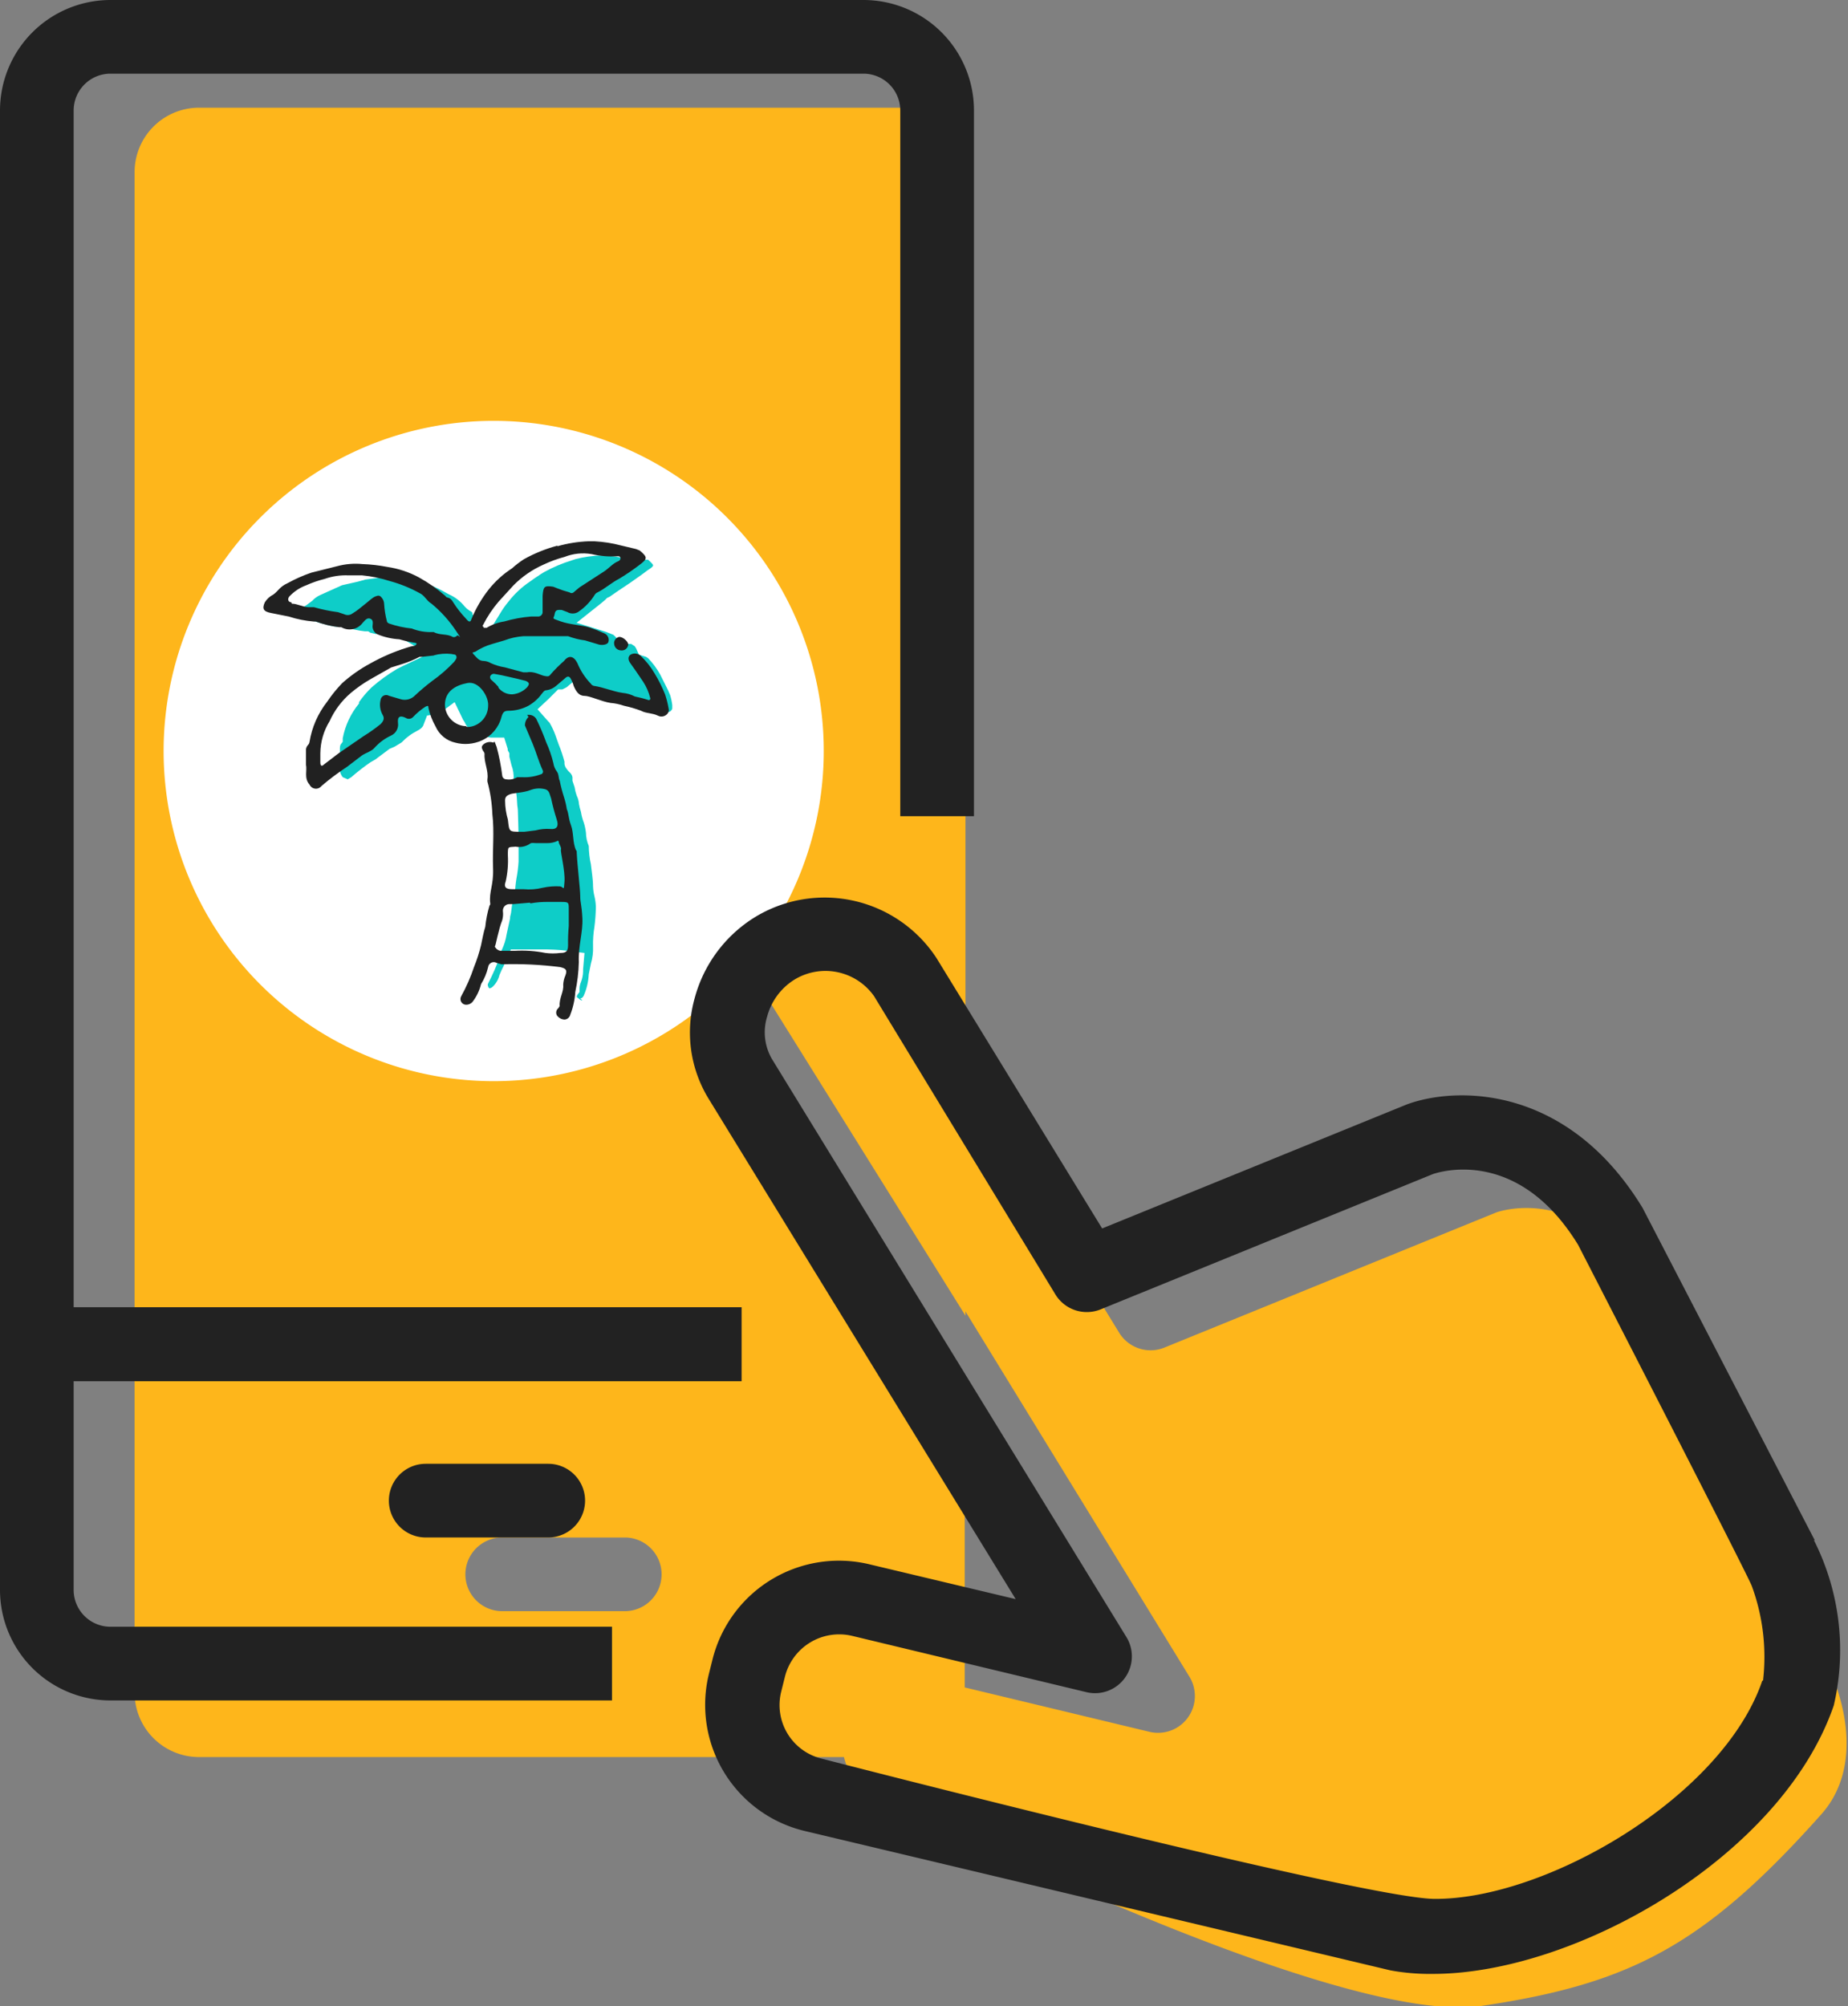 <svg xmlns="http://www.w3.org/2000/svg" xmlns:xlink="http://www.w3.org/1999/xlink" width="71.055" height="77.12" viewBox="0 0 71.055 77.12"><rect x="0" y="0" width="71.055" height="77.12" fill="#808080" stroke="none"/><defs><clipPath id="a"><rect width="71.055" height="77.12" fill="none"/></clipPath><clipPath id="b"><path d="M53.709,78.4a4.6,4.6,0,0,0-.953.136l-.163.054a5.665,5.665,0,0,0-1.035.436l-.136.082-.245.163-.191.136a3.54,3.54,0,0,0-.817.763,3.4,3.4,0,0,0-.327.463l-.517.844-.545-.817v-.054a.245.245,0,0,0-.109-.082l-.109-.082-.082-.082a1.579,1.579,0,0,0-.6-.463l-.3-.163a3.4,3.4,0,0,0-1.035-.354l-.136-.054-.654-.082h-.49l-.6.082-.3.082-.6.136-.545.245-.3.136a.9.9,0,0,0-.3.218l-.218.163a.626.626,0,0,0-.272.272c-.027.054-.082.136-.054.191s.136.082.191.082l.463.082.163.054.3.082a2.206,2.206,0,0,0,.545.082H43.9a3.35,3.35,0,0,0,.735.163h.136l.082.054.218.054.191-.054.463-.218.3.381.082.082.98.572-.98.463-.218.109a6.454,6.454,0,0,0-.98.708,3.894,3.894,0,0,0-.49.572v.054a2.969,2.969,0,0,0-.626,1.334v.136l-.082.109a.3.3,0,0,0-.027.136v.49h0v.191a.545.545,0,0,0,.109.436l.191.082.136-.082a8.693,8.693,0,0,1,.735-.572l.191-.109.218-.163.327-.245.191-.082.272-.163a2.26,2.26,0,0,1,.626-.463c.163-.082.218-.191.218-.218l.136-.354.381-.054h.054l.626-.463.327.681.054.082a.953.953,0,0,0,.654.545l.354.054h.517l.136.436v.054L50.2,86v.136l.082.327a1.335,1.335,0,0,1,.082.545,4.194,4.194,0,0,1,.136.926c0,.082.027.191.027.272s.027.735.027,1.144v.817a5.228,5.228,0,0,1-.082.654,4.248,4.248,0,0,0-.054.545v.109l-.054.109a2.342,2.342,0,0,0-.082.409,1.389,1.389,0,0,1-.054.3v.054l-.136.626a2.07,2.07,0,0,1-.163.545.8.8,0,0,0-.082.272,9.014,9.014,0,0,1-.463,1.062.109.109,0,0,0,0,.109.087.087,0,0,0,.082.082h-.054a.245.245,0,0,0,.163-.082.926.926,0,0,0,.245-.436l.082-.191.082-.163.082-.191.191-.436h1.144a8.007,8.007,0,0,1,1.062.054l.626.082-.054.626v.082a1.2,1.2,0,0,1-.082.409.708.708,0,0,0-.054.245v.136l-.082.109s-.054.082,0,.109.109.109.191.109l-.082-.082c.027,0,.082,0,.136-.109a2.37,2.37,0,0,0,.191-.817l.082-.409a1.988,1.988,0,0,0,.082-.654,3.949,3.949,0,0,1,.054-.763,7.026,7.026,0,0,0,.054-.708v-.082a2.043,2.043,0,0,0-.054-.381,1.852,1.852,0,0,1-.054-.381c0-.272-.054-.572-.082-.844a3.431,3.431,0,0,1-.082-.708h0a1.389,1.389,0,0,1-.109-.517,2.1,2.1,0,0,0-.082-.381,2.015,2.015,0,0,1-.109-.409l-.054-.191c0-.054-.027-.082-.027-.163a.844.844,0,0,0-.082-.272,1.743,1.743,0,0,1-.082-.327l-.082-.245v-.136a.311.311,0,0,0-.082-.163l-.082-.082L52.4,86.6a.381.381,0,0,1-.082-.191v-.082a5.094,5.094,0,0,0-.218-.654l-.136-.381a2.859,2.859,0,0,0-.218-.463l-.054-.054-.409-.463.436-.409.109-.109.136-.136.109-.109h.163l.163-.082.517-.436.381.572a.269.269,0,0,0,.245.163l.545.136.409.109h.082l.436.082.272.082a.681.681,0,0,1,.354.082l.272.082.3.082H56.3a.163.163,0,0,0,.136-.082.1.1,0,0,0,.027-.082v-.109a2.233,2.233,0,0,0-.082-.381l-.082-.191-.3-.6a3.05,3.05,0,0,0-.463-.626l-.082-.054-.272-.082-.109-.245-.054-.082L54.88,81.8H54.5l-.218-.272L54.2,81.45l-.272-.109-1.144-.354.926-.735.163-.136.082-.082.109-.054.354-.245.409-.272.463-.327.218-.163c.082-.054.218-.136.218-.191s-.136-.163-.191-.218H55.4l-.3-.082-.245.082A5.338,5.338,0,0,0,53.9,78.4Z" transform="translate(-42.073 -78.4)" fill="none"/></clipPath><clipPath id="c"><path d="M86.7,90.145a.272.272,0,0,0,.272.272.247.247,0,0,0,.272-.218c0-.136-.218-.3-.327-.3H86.89a.245.245,0,0,0-.191.245" transform="translate(-86.7 -89.9)" fill="none"/></clipPath><clipPath id="d"><path d="M45,83.508a.844.844,0,0,1-.817-.817c0-.545.436-.763.872-.844s.817.517.79.872a.823.823,0,0,1-.735.817h-.082m1.226-1.525a2.538,2.538,0,0,0-.272-.272.136.136,0,0,1-.054-.163.163.163,0,0,1,.136-.082l.3.054.6.136.327.082c.191.082.109.163.054.245a.9.9,0,0,1-.572.272.654.654,0,0,1-.545-.272m-2.478-1.226a1.8,1.8,0,0,1,.681-.054c.082.027.163,0,.191.082s-.027.136-.082.218a5.528,5.528,0,0,1-.844.735,8.525,8.525,0,0,0-.708.6.545.545,0,0,1-.49.109l-.463-.136a.218.218,0,0,0-.327.163.79.79,0,0,0,.082.572c.082.136.027.245-.082.354a6.21,6.21,0,0,1-.654.463l-.953.654-.572.436c-.082.082-.136.054-.136-.082v-.354a2.381,2.381,0,0,1,.354-1.226,3.1,3.1,0,0,1,.817-1.089,5.175,5.175,0,0,1,.735-.517l.817-.463.436-.136a3.867,3.867,0,0,0,.654-.272h.082l.49-.054m-5.5-2.043c-.109,0-.163-.109-.082-.218a1.689,1.689,0,0,1,.654-.436,4.2,4.2,0,0,1,.708-.245,2.451,2.451,0,0,1,.926-.136h.517a5.067,5.067,0,0,1,1.062.218,5.148,5.148,0,0,1,1.144.463c.191.082.272.3.463.409a4.8,4.8,0,0,1,.953,1.062c.272.409.082.109.027.163a.163.163,0,0,1-.163.054c-.218-.136-.49-.054-.735-.191h-.054a1.906,1.906,0,0,1-.79-.136,3.868,3.868,0,0,1-.872-.191q-.082-.041-.082-.082a3.486,3.486,0,0,1-.109-.681.381.381,0,0,0-.082-.218c-.082-.109-.136-.109-.272-.054s-.545.463-.872.654a.3.3,0,0,1-.3.027l-.245-.082a6.427,6.427,0,0,1-.926-.191H38.95c-.218,0-.436-.136-.654-.136m7.381.9c-.054-.027-.054-.054-.027-.082a4.548,4.548,0,0,1,.6-.9l.572-.626a3.758,3.758,0,0,1,1.144-.79,4.684,4.684,0,0,1,.817-.3,1.939,1.939,0,0,1,1.035-.109,3.392,3.392,0,0,0,1.035.082.082.082,0,0,1,.082.082.136.136,0,0,1-.082.109c-.218.082-.354.272-.572.409l-.926.6-.163.136c-.082.082-.136.109-.218.054a4.088,4.088,0,0,1-.49-.163l-.136-.054c-.354-.054-.381,0-.409.354v.6a.172.172,0,0,1-.191.191H47.5a5.066,5.066,0,0,0-1.035.191,1.825,1.825,0,0,0-.681.245h-.109m2.832-3.159a5.61,5.61,0,0,0-1.28.517,3.541,3.541,0,0,0-.463.354,3.758,3.758,0,0,0-.9.817,4.793,4.793,0,0,0-.654,1.117c-.027.054-.027.109-.082.109s-.109-.082-.136-.109a4.138,4.138,0,0,1-.49-.626c-.136-.245-.245-.136-.3-.245a5.886,5.886,0,0,0-1.008-.708,3.677,3.677,0,0,0-1.226-.409,6.075,6.075,0,0,0-.953-.109,2.723,2.723,0,0,0-.98.082l-.98.245a5.625,5.625,0,0,0-.926.409c-.3.136-.354.3-.545.436a.817.817,0,0,0-.327.3c-.109.245-.054.354.245.409l.681.136a4.193,4.193,0,0,0,.953.191h.082a3.84,3.84,0,0,0,.9.218H40.2a.626.626,0,0,0,.817-.163c.082-.082.163-.218.3-.163s.082.218.082.3a.354.354,0,0,0,.191.3,2.615,2.615,0,0,0,.844.191,4.384,4.384,0,0,0,.6.136c.027,0,.082.027.054.054l-.054.054a1.743,1.743,0,0,0-.327.082,7.3,7.3,0,0,0-1.389.6,5.611,5.611,0,0,0-1.089.763,5.285,5.285,0,0,0-.572.708,3.377,3.377,0,0,0-.681,1.552.191.191,0,0,1-.054.109.3.3,0,0,0-.082.245v.517c.054.218-.082.517.136.763a.272.272,0,0,0,.463.054,9.615,9.615,0,0,1,.98-.735l.572-.436c.163-.109.381-.163.49-.3a1.961,1.961,0,0,1,.626-.463.463.463,0,0,0,.272-.49c-.027-.245.082-.3.3-.191a.218.218,0,0,0,.272-.027,2.615,2.615,0,0,1,.49-.409c.082-.027.109-.054.109.054a2.587,2.587,0,0,0,.272.708,1.089,1.089,0,0,0,.763.626,1.525,1.525,0,0,0,1.008-.082,1.362,1.362,0,0,0,.763-.9c.054-.191.109-.245.272-.245a1.634,1.634,0,0,0,.763-.191,1.607,1.607,0,0,0,.517-.463c.054-.054.082-.136.191-.136a.708.708,0,0,0,.354-.163l.354-.3c.082-.082.163-.082.218.027a1.253,1.253,0,0,1,.109.272c.082.191.191.381.409.381s.654.218,1.008.272a2.1,2.1,0,0,1,.517.109,4.577,4.577,0,0,1,.654.191c.191.109.436.082.654.191s.463-.082.409-.272a3.7,3.7,0,0,0-.136-.545,5.392,5.392,0,0,0-.409-.817,3.023,3.023,0,0,0-.545-.681.327.327,0,0,0-.381-.027c-.109.082-.082.218,0,.327s.327.463.49.708a2.015,2.015,0,0,1,.272.626A.058.058,0,0,1,52,82.5a4.275,4.275,0,0,0-.517-.136,1.226,1.226,0,0,0-.463-.136c-.381-.054-.735-.218-1.117-.272a.191.191,0,0,1-.109-.082,2.506,2.506,0,0,1-.517-.79c-.136-.272-.327-.327-.517-.082a5.42,5.42,0,0,0-.517.517c-.054.082-.109.082-.245.054s-.409-.191-.654-.136H47.2l-.708-.191a2.1,2.1,0,0,1-.545-.163A.572.572,0,0,0,45.677,81c-.191,0-.272-.136-.381-.245s0-.082.054-.109a2.288,2.288,0,0,1,.654-.3l.463-.136a2.56,2.56,0,0,1,.735-.163h1.716a2.833,2.833,0,0,0,.654.163l.545.163c.136.027.327,0,.354-.109a.272.272,0,0,0-.163-.327,5.2,5.2,0,0,0-.545-.218c-.354-.109-.763-.109-1.144-.245s-.245-.082-.218-.272.136-.163.272-.163l.218.082a.409.409,0,0,0,.409,0,2.206,2.206,0,0,0,.654-.681.245.245,0,0,1,.109-.082c.272-.136.545-.381.817-.517a8.5,8.5,0,0,0,.763-.517c.327-.245.354-.3.027-.572l-.136-.054-.572-.136a5.065,5.065,0,0,0-1.035-.163h-.218a5.011,5.011,0,0,0-1.2.191" transform="translate(-37.21 -76.4)" fill="none"/></clipPath><clipPath id="e"><path d="M67.689,108.144a3.568,3.568,0,0,1,.708-.054h.49c.272,0,.272.027.272.272v.654a6.634,6.634,0,0,0-.027.735c0,.245-.082.3-.3.3a2.288,2.288,0,0,1-.572,0,4.63,4.63,0,0,0-1.171-.082h-.517a.245.245,0,0,1-.218-.109c-.027-.027-.054-.054-.027-.082s.136-.654.272-.98a.871.871,0,0,0,.027-.354.25.25,0,0,1,.245-.272h.163l.626-.054m1.035-2.369c.054-.027.082,0,.082.054s.109.191.082.272.163.817.136,1.226-.027.218-.163.191a2.424,2.424,0,0,0-.681.054,2.206,2.206,0,0,1-.735.054h-.436c-.245,0-.327-.082-.245-.3a3.669,3.669,0,0,0,.082-1.008c0-.354,0-.3.3-.327a.735.735,0,0,0,.545-.109c.054-.054.163-.027.245-.027h.409a.953.953,0,0,0,.409-.082m-1.389-.354c-.49,0-.463,0-.517-.463a2.669,2.669,0,0,1-.109-.735c0-.136.054-.191.191-.245s.517-.054.79-.163a.926.926,0,0,1,.572-.027c.163.054.163.218.218.354a8.01,8.01,0,0,0,.218.817c.082.245,0,.381-.245.354a1.743,1.743,0,0,0-.572.054l-.436.054h-.054m.218-4.412a.436.436,0,0,0-.136.327l.3.708c.136.327.218.654.381,1.008a.109.109,0,0,1-.082.163,1.743,1.743,0,0,1-.681.109h-.218a.6.6,0,0,1-.409.082.163.163,0,0,1-.163-.136,8.079,8.079,0,0,0-.218-1.117c-.136-.354-.054-.136-.136-.163a.381.381,0,0,0-.381.082c-.082.082-.054.136,0,.245a.191.191,0,0,1,.054.109c-.027.327.163.654.109.98v.082a5.556,5.556,0,0,1,.191,1.253c.082.681,0,1.389.027,2.07s-.163.9-.109,1.362a.082.082,0,0,1-.027.082,4.341,4.341,0,0,0-.163.817c-.082.272-.109.463-.163.708a6.047,6.047,0,0,1-.272.844,6.672,6.672,0,0,1-.49,1.117.218.218,0,0,0,.163.327.327.327,0,0,0,.272-.109,1.852,1.852,0,0,0,.327-.681,2.152,2.152,0,0,0,.272-.654.218.218,0,0,1,.327-.163l.191.054a14.161,14.161,0,0,1,2.26.109c.218.054.272.109.191.327a.953.953,0,0,0-.082.354c.027.272-.163.517-.136.817l-.054.082a.218.218,0,0,0-.054.272.381.381,0,0,0,.3.163.245.245,0,0,0,.218-.191,2.914,2.914,0,0,0,.191-.872,6.182,6.182,0,0,0,.136-1.144c-.027-.626.163-1.144.136-1.689s-.082-.572-.082-.844-.109-1.144-.136-1.689a.082.082,0,0,0-.027-.082c-.136-.3-.082-.654-.191-.953s-.082-.436-.163-.626a2.806,2.806,0,0,0-.109-.463,5.855,5.855,0,0,1-.163-.626c-.054-.109-.027-.245-.109-.354a.708.708,0,0,1-.136-.327,4.331,4.331,0,0,0-.272-.79,8.9,8.9,0,0,0-.381-.9.327.327,0,0,0-.272-.163h-.082" transform="translate(-64.99 -100.9)" fill="none"/></clipPath></defs><g transform="translate(35.528 38.56)"><g transform="translate(-35.528 -38.56)"><g clip-path="url(#a)"><path d="M41.142,50.469l2.043-1.28,7.762,12.446V17.678A2.478,2.478,0,0,0,48.468,15.2H21.506A2.478,2.478,0,0,0,19,17.678V76.124A2.478,2.478,0,0,0,21.478,78.6H48.441a2.478,2.478,0,0,0,2.478-2.478V66.02ZM37.874,72.992H33.135a1.416,1.416,0,1,1,0-2.832h4.712a1.416,1.416,0,1,1,0,2.832" transform="translate(-13.825 -11.06)" fill="#feb61b"/><path d="M155.278,167.568l-7.108-14.434c-2.288-3.7-5.256-2.832-5.583-2.723l-12.773,5.2a1.416,1.416,0,0,1-1.743-.572l-7-11.411a2.289,2.289,0,0,0-3.078-.626,2.4,2.4,0,0,0-1.035,1.416,2.043,2.043,0,0,0,.191,1.634l13.617,22.2a1.416,1.416,0,0,1-1.552,2.124l-8.96-2.152a2.152,2.152,0,0,0-2.615,1.58l-.136.545a2.12,2.12,0,0,0,1.552,2.587s17.267,8.824,22.959,7.98,8.552-2.315,13.045-7.353c1.443-1.607,1.117-4,.163-5.937" transform="translate(-85.04 -103.812)" fill="#feb61b"/><path d="M35.791,59.4A12.691,12.691,0,1,1,23.1,72.091,12.691,12.691,0,0,1,35.791,59.4" transform="translate(-16.809 -43.223)" fill="#fff"/></g><g transform="translate(11.458 21.352)" clip-path="url(#b)"><rect width="18.274" height="21.055" transform="translate(-1.953 -1.961)" fill="#0ecdc8"/></g><g transform="translate(23.612 24.484)" clip-path="url(#c)"><rect width="4.439" height="4.428" transform="translate(-1.961 -1.961)" fill="#212121"/></g><g transform="translate(10.134 20.807)" clip-path="url(#d)"><rect width="19.473" height="13.427" transform="translate(-1.964 -1.988)" fill="#212121"/></g><g transform="translate(17.7 27.48)" clip-path="url(#e)"><rect width="8.633" height="15.592" transform="translate(-1.958 -1.852)" fill="#212121"/></g><g clip-path="url(#a)"><path d="M23.531,65.363H4.249A4.249,4.249,0,0,1,0,61.115V4.249A4.249,4.249,0,0,1,4.249,0H33.2a4.249,4.249,0,0,1,4.249,4.249V31.374H34.615V4.249A1.416,1.416,0,0,0,33.2,2.832H4.249A1.416,1.416,0,0,0,2.832,4.249V61.115a1.416,1.416,0,0,0,1.416,1.416H23.531Z" fill="#222"/><path d="M61.028,209.432H56.316a1.416,1.416,0,1,1,0-2.832h4.712a1.416,1.416,0,1,1,0,2.832" transform="translate(-39.948 -150.333)" fill="#222"/><rect width="27.099" height="2.846" transform="translate(1.416 50.248)" fill="#222"/><path d="M140.655,151.4l-6.618-12.773c-2.887-4.739-7.163-4.684-9.069-3.976l-11.711,4.766-6.373-10.4a5.141,5.141,0,0,0-7-1.552,5.256,5.256,0,0,0-2.288,3.078,4.875,4.875,0,0,0,.517,3.867l11.82,19.255-5.61-1.335a5.011,5.011,0,0,0-6.046,3.649l-.136.545a4.984,4.984,0,0,0,3.649,6.046l22.55,5.365a8.388,8.388,0,0,0,1.634.136c5.5,0,13.427-4.521,15.415-10.322a9.36,9.36,0,0,0-.763-6.346M138.64,156.8c-1.525,4.466-8.307,8.415-12.61,8.388-2.778-.027-23.558-5.392-23.558-5.392a2.12,2.12,0,0,1-1.552-2.587l.136-.545a2.152,2.152,0,0,1,2.615-1.58l8.96,2.152a1.416,1.416,0,0,0,1.552-2.124l-13.617-22.2a2.043,2.043,0,0,1-.191-1.634,2.4,2.4,0,0,1,1.035-1.416,2.289,2.289,0,0,1,3.078.626l6.972,11.466a1.416,1.416,0,0,0,1.743.572l12.773-5.2c.327-.109,3.3-1.008,5.583,2.723,0,0,6.373,12.392,6.673,13.1a7.9,7.9,0,0,1,.436,3.649" transform="translate(-70.88 -92.196)" fill="#222"/></g></g></g></svg>